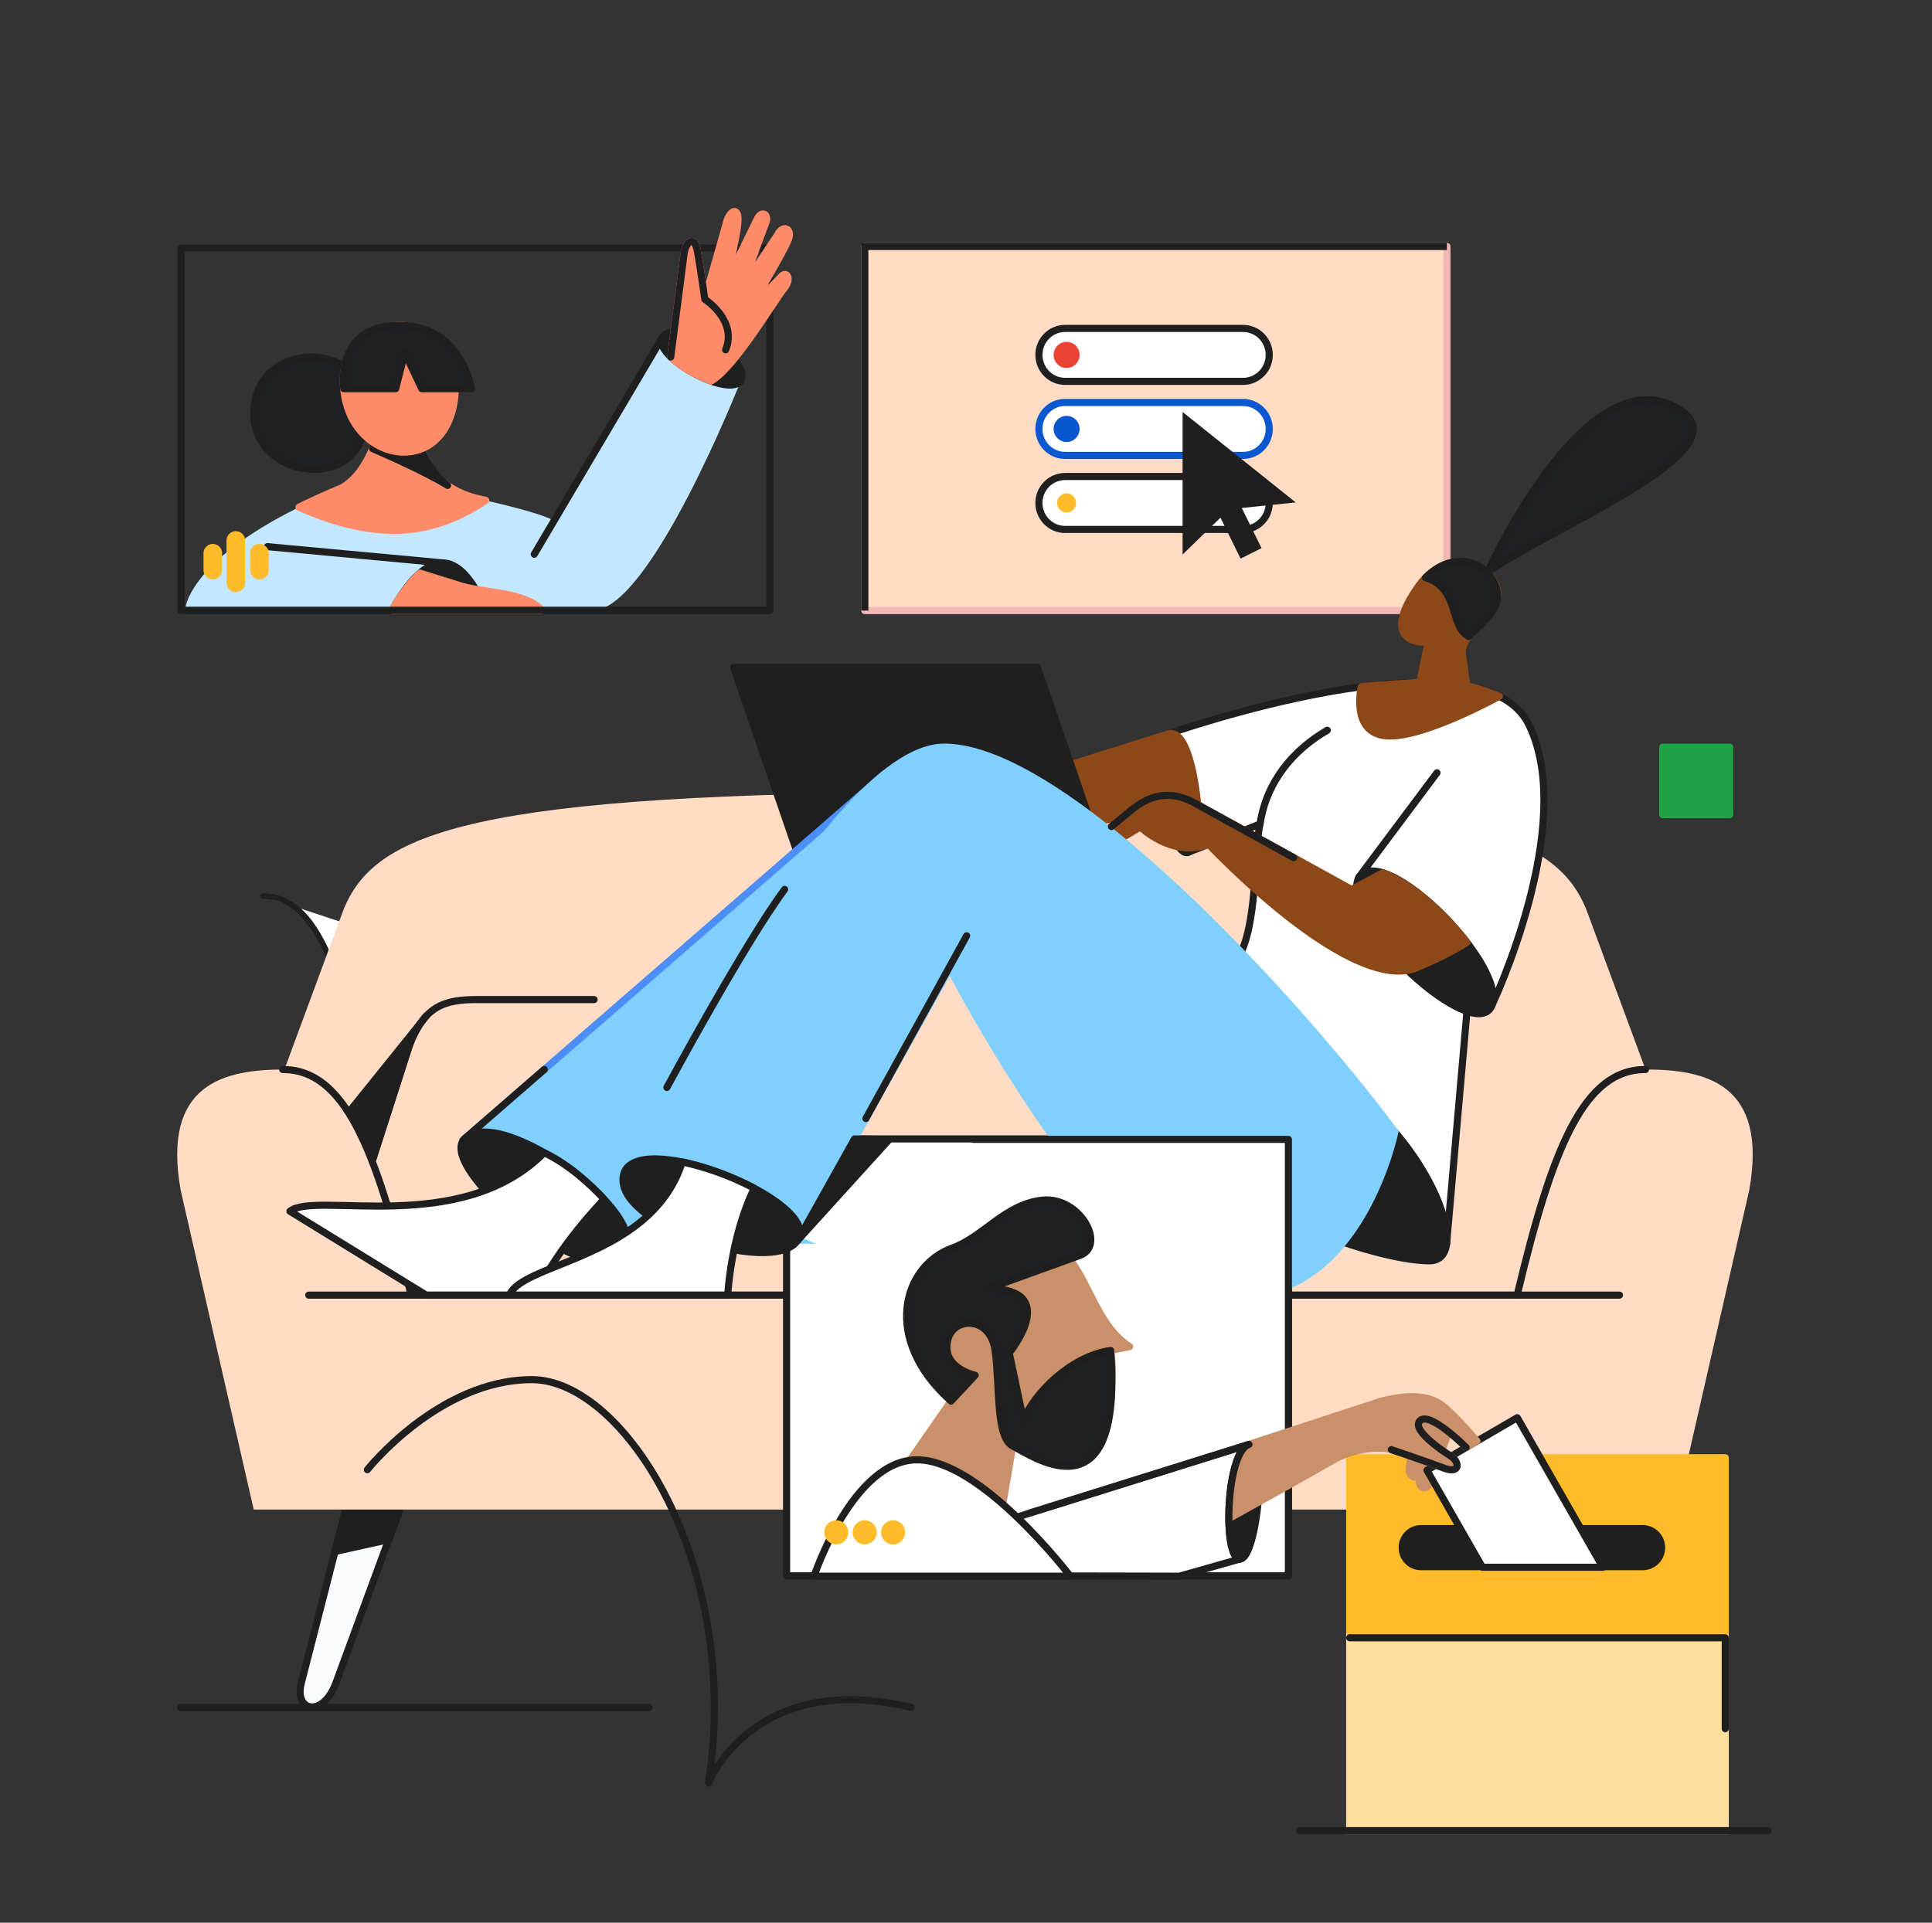 <svg width="219" height="218" fill="none" xmlns="http://www.w3.org/2000/svg"><rect width="100%" height="100%" fill="#333333" stroke="none"/><path d="M164.016 27.943H98.028v41.286h65.988V27.943Z" fill="#FFDCC3" stroke="#F2B8B5" stroke-width=".806" stroke-linecap="round" stroke-linejoin="round"/><path d="M87.266 28.12H20.515v41.11h66.751V28.12Z" stroke="#1F1F1F" stroke-width=".806" stroke-linecap="round" stroke-linejoin="round"/><path d="M29.782 101.593c5.557 0 8.41 7.001 11.606 20.408h49.939" fill="#fff"/><path d="M29.782 101.593c5.557 0 8.41 7.001 11.606 20.408h49.939" stroke="#1F1F1F" stroke-width=".643" stroke-linecap="round" stroke-linejoin="round"/><path d="M46.789 146.848H35.19" stroke="#1F1F1F" stroke-width=".806" stroke-linecap="round" stroke-linejoin="round"/><path d="m39.196 171.155-5.06 19.744c-.774 3.15 2.428 3.882 3.916-.016l7.26-19.722-6.116-.006Z" fill="#F8FAFD" stroke="#1F1F1F" stroke-width=".806" stroke-linecap="round" stroke-linejoin="round"/><path d="M20.476 193.601h53.09" stroke="#1F1F1F" stroke-width=".806" stroke-linecap="round" stroke-linejoin="round"/><path d="m39.197 171.155-1.221 4.765 6.141-1.367 1.194-3.398h-6.114Z" fill="#1F1F1F" stroke="#1F1F1F" stroke-width=".806" stroke-linecap="round" stroke-linejoin="round"/><path d="m178.387 171.155 5.059 19.744c.774 3.15-2.428 3.882-3.916-.016l-7.259-19.722 6.116-.006Z" fill="#fff" stroke="#1F1F1F" stroke-width=".806" stroke-linecap="round" stroke-linejoin="round"/><path d="m178.385 171.155 1.221 4.765-6.141-1.367-1.194-3.398h6.114Z" fill="#1F1F1F" stroke="#1F1F1F" stroke-width=".806" stroke-linecap="round" stroke-linejoin="round"/><path d="M109.381 89.825c56.323 0 66.811 4.687 70.397 13.195l6.746 18.244c6.747 0 13.915 1.539 11.762 13.669l-8.283 36.223H28.759l-8.283-36.223c-2.154-12.13 5.015-13.669 11.762-13.669l6.746-18.25c3.585-8.502 14.074-13.189 70.397-13.189Z" fill="#FFDCC3"/><path d="M186.525 121.264c-6.966 0-10.543 8.775-14.548 25.58h-62.596" stroke="#1F1F1F" stroke-width=".806" stroke-linecap="round" stroke-linejoin="round"/><path d="M132.389 83.223s35.326-12.448 40.906-1.064c5.58 11.384-4.226 31.921-4.226 31.921l-2.515-2.457-2.575 29.391-23.286-33.054c1.817-3.882 1.515-11.757 2.128-14.522l-8.126 3.193-2.306-13.408Z" fill="#fff" stroke="#1F1F1F" stroke-width=".806" stroke-linecap="round" stroke-linejoin="round"/><path d="M171.977 146.848h11.597M32.046 121.264c6.965 0 10.543 8.775 14.548 25.58h62.595M46.596 146.848H34.998" stroke="#1F1F1F" stroke-width=".806" stroke-linecap="round" stroke-linejoin="round"/><path d="M132.389 83.223c2.216-.734 4.429 12.484 2.322 13.408-2.107.923-4.98-12.533-2.322-13.408Z" fill="#1F1F1F" stroke="#1F1F1F" stroke-width=".806" stroke-linecap="round" stroke-linejoin="round"/><path d="m132.39 83.223-27.749 8.75 1.234 4.212 29.889-4.94s-.747-8.887-3.374-8.022Z" fill="#8C4819" stroke="#8C4819" stroke-width=".806" stroke-linecap="round" stroke-linejoin="round"/><path d="M41.643 166.639s8.095-10.212 18.638-10.212c10.543 0 23.826 21.075 20.031 45.75 0 0 5.06-12.888 22.982-8.577" stroke="#1F1F1F" stroke-width=".806" stroke-linecap="round" stroke-linejoin="round"/><path d="M146.047 129.134H89.163v49.538h56.884v-49.538Z" fill="#fff" stroke="#1F1F1F" stroke-width=".806" stroke-linecap="round" stroke-linejoin="round"/><path d="M196.068 84.714h-7.591v7.66h7.591v-7.66Z" fill="#1EA446" stroke="#1EA446" stroke-width=".806" stroke-linecap="round" stroke-linejoin="round"/><path d="m125.985 100.087-8.381-24.418H83.158l8.382 24.418h34.445ZM154.028 99.467c3.009-4.026 17.027 10.207 15.049 14.613-1.977 4.405-17.448-9.436-15.049-14.613ZM152.272 140.854s5.977 2.101 9.773 2.101c3.796 0 1.902-7.811-3.932-14.618l-5.841 12.517Z" fill="#1F1F1F" stroke="#1F1F1F" stroke-width=".806" stroke-linecap="round" stroke-linejoin="round"/><path d="m52.639 129.133 17.98 12.906 39.74-43.23-10.253-10.93-47.467 41.254Z" fill="#7FCFFF" stroke="#4C8DF6" stroke-width=".806" stroke-miterlimit="10"/><path d="M129.258 93.768s3.676 3.556 7.739 1.962c0 0 15.637 16.718 23.369 14.093 3.935-1.63 5.913-2.978 5.913-2.978s-4.45-5.995-9.52-7.885l-3.554 1.89-17.431-9.61c-3.585-2.13-5.974-.569-7.379.495l-4.644 3.831c-1.896 1.418-.069 1.43.494 1.153.563-.278 5.013-2.951 5.013-2.951Z" fill="#8C4819" stroke="#8C4819" stroke-width=".806" stroke-linecap="round" stroke-linejoin="round"/><path d="m90.432 140.626-19.621-7.811s22.608-48.101 36.225-48.101c13.618 0 39.693 28.302 51.08 43.623 0 0-3.794 18.514-17.553 18.514-13.758 0-32.892-37.027-32.892-37.027l-17.24 30.802Z" fill="#7FCFFF" stroke="#7FCFFF" stroke-width=".806" stroke-miterlimit="10"/><path d="M52.638 129.136c4.129-4.062 21.67 8.896 17.978 12.903-4.254 4.63-21.09-9.66-17.978-12.903Z" fill="#1F1F1F" stroke="#1F1F1F" stroke-width=".806" stroke-linecap="round" stroke-linejoin="round"/><path d="M61.688 130.699c-9.421 9.553-26.008 4.296-28.82 6.64l15.45 9.505h12.383c2.515-5.467 7.385-10.413 7.768-10.882.002.006-3.117-3.546-6.781-5.263Z" fill="#fff" stroke="#1F1F1F" stroke-width=".806" stroke-linecap="round" stroke-linejoin="round"/><path d="m98.154 126.825 11.42-20.726" stroke="#1F1F1F" stroke-width=".806" stroke-linecap="round" stroke-linejoin="round"/><path d="M70.81 132.804c2.304-4.686 22.362 3.515 19.62 7.811-2.74 4.296-21.927-2.064-19.62-7.811Z" fill="#1F1F1F" stroke="#1F1F1F" stroke-width=".806" stroke-linecap="round" stroke-linejoin="round"/><path d="M57.75 146.844c1.476-3.71 16.126-4.161 19.586-15.096a32.073 32.073 0 0 1 8.17 2.99s-2.455 4.522-3.016 12.106H57.75Z" fill="#fff" stroke="#1F1F1F" stroke-width=".806" stroke-linecap="round" stroke-linejoin="round"/><path d="m42.27 131.399 3.989-12.425c1.687-5.001 4.218-5.639 7.801-5.639h13.285" stroke="#1F1F1F" stroke-width=".806" stroke-linecap="round" stroke-linejoin="round"/><path d="m48.319 115.199-8.707 10.818 2.662 5.382 3.99-12.426a10.562 10.562 0 0 1 2.055-3.774Z" fill="#1F1F1F" stroke="#1F1F1F" stroke-width=".806" stroke-linecap="round" stroke-linejoin="round"/><path d="M142.829 93.438c.737-4.895 3.829-8.441 7.625-10.64l-7.625 10.64Z" fill="#fff"/><path d="M142.829 93.438c.737-4.895 3.829-8.441 7.625-10.64M154.03 99.466l8.859-11.845" stroke="#1F1F1F" stroke-width=".806" stroke-linecap="round" stroke-linejoin="round"/><path d="M154.314 77.867s-1.26 5.25 2.852 5.57c4.111.317 12.791-4.492 12.791-4.492s-2.363-.976-3.676-1.172l-.519-3.647c-.238-2.047 3.005-3.591 3.821-5.613 1.355-3.165-4.084-7.527-8.354-2.632-2.874 3.67-3.576 7.06.658 6.942l-.943 4.54s-5.29.315-6.63.504Z" fill="#8C4819" stroke="#8C4819" stroke-width=".806" stroke-linecap="round" stroke-linejoin="round"/><path d="M161.58 65.496c3.928 1.198 2.647 5.486 4.915 6.673.878-.96 3.272-2.763 3.272-4.366 0-3.439-4.327-6.097-8.187-2.306Z" fill="#202124" stroke="#1F1F1F" stroke-width=".806" stroke-linecap="round" stroke-linejoin="round"/><path d="M110.358 129.186h35.687v49.488" fill="#fff"/><path d="M110.358 129.186h35.687v49.488" stroke="#1F1F1F" stroke-width=".806" stroke-linecap="round" stroke-linejoin="round"/><path d="M168.61 64.891s11.085-24.692 21.579-18.595c8.02 4.657-13.96 13.263-21.579 18.595Z" fill="#202124" stroke="#1F1F1F" stroke-width=".806" stroke-linecap="round" stroke-linejoin="round"/><path d="m90.434 140.625 10.374-11.438-3.945-.053-6.43 11.491Z" fill="#1F1F1F" stroke="#1F1F1F" stroke-width=".806" stroke-linecap="round" stroke-linejoin="round"/><path d="M75.594 123.299s8.804-16.34 13.35-22.456M52.639 129.133l9.055-7.869" stroke="#1F1F1F" stroke-width=".806" stroke-linecap="round" stroke-linejoin="round"/><path d="M140.899 37.237h-20.161c-1.642 0-2.973 1.344-2.973 3.001v.002c0 1.658 1.331 3.002 2.973 3.002h20.161c1.643 0 2.974-1.344 2.974-3.002v-.002c0-1.657-1.331-3.001-2.974-3.001Z" fill="#fff" stroke="#1F1F1F" stroke-width=".806" stroke-miterlimit="10"/><path d="M120.904 41.324c.593 0 1.074-.485 1.074-1.084 0-.598-.481-1.084-1.074-1.084-.593 0-1.074.486-1.074 1.084 0 .599.481 1.084 1.074 1.084Z" fill="#EA4335" stroke="#EA4335" stroke-width=".806" stroke-miterlimit="10"/><path d="M140.899 45.632h-20.161c-1.642 0-2.973 1.344-2.973 3.002v.002c0 1.657 1.331 3 2.973 3h20.161c1.643 0 2.974-1.343 2.974-3v-.003c0-1.657-1.331-3-2.974-3Z" fill="#fff" stroke="#0B57D0" stroke-width=".806" stroke-miterlimit="10"/><path d="M120.904 49.717c.593 0 1.074-.485 1.074-1.084 0-.598-.481-1.083-1.074-1.083-.593 0-1.074.485-1.074 1.083 0 .599.481 1.084 1.074 1.084Z" fill="#0B57D0" stroke="#0B57D0" stroke-width=".806" stroke-miterlimit="10"/><path d="M140.899 54.027h-20.161c-1.642 0-2.973 1.344-2.973 3.001v.002c0 1.658 1.331 3.001 2.973 3.001h20.161c1.643 0 2.974-1.343 2.974-3v-.003c0-1.657-1.331-3.001-2.974-3.001Z" fill="#fff" stroke="#1F1F1F" stroke-width=".806" stroke-miterlimit="10"/><path d="M120.904 58.111a1.08 1.08 0 0 0 1.074-1.083 1.08 1.08 0 0 0-1.074-1.084 1.08 1.08 0 0 0-1.074 1.084 1.08 1.08 0 0 0 1.074 1.083Z" fill="#FFBB29"/><path d="m145.857 56.667-11.402-9.117v14.37l4.007-3.9 2.347 4.778 1.654-.828-2.32-4.717 5.714-.586Z" fill="#1F1F1F" stroke="#1F1F1F" stroke-width=".806" stroke-miterlimit="10"/><path d="m113.565 171.156 1.229-7.203s8.747 5.256 10.299-1.237c1.552-6.492.801-9.597.801-9.597l2.158-.434c-5.764-3.675-4.658-14.118-14.593-13.069-6.611 1.265-13.223 8.283-5.655 19.244l-4.712 6.787 10.473 5.509Z" fill="#C99069" stroke="#C99069" stroke-width=".806" stroke-linecap="round" stroke-linejoin="round"/><path d="M125.895 153.119c-4.559.646-8.68 4.899-9.889 7.867l-1.604-7.588s5.977-7.297-2.405-7.288l10.487-3.794c2.923-1.189-.099-6.682-4.331-6.239-4.231.444-6.729 4.181-10.183 5.417-5.692 2.037-8.014 10.398-.166 17.366l2.734-2.929s-4.03-.848-3.059-4.156c.729-2.48 4.758-2.538 5.317 1.322.559 3.861.039 9.883 1.999 10.855 1.96.973 12.591 8.657 11.1-10.833Z" fill="#202124" stroke="#1F1F1F" stroke-width=".806" stroke-linecap="round" stroke-linejoin="round"/><path d="M33.892 57.508c2.778 1.256 6.741 2.636 10.783 2.636 4.566 0 8.229-1.92 10.376-3.401 6.886 1.562 7.74 2.308 7.74 2.308l12.307-20.816 8.867 4.97S73.73 69.193 67.235 69.193H20.973s.095-5.338 12.919-11.685Z" fill="#C2E7FF"/><path d="M33.891 57.508a80.885 80.885 0 0 1 4.745-2.148c3.416-1.726 4.603-7.59 4.603-7.59h4.063s-.457 7.15 7.064 8.809l.69.152c-2.147 1.482-5.804 3.402-10.376 3.402-4.048.011-8.01-1.37-10.789-2.625Z" fill="#FF8B69" stroke="#FF8B69" stroke-width=".806" stroke-linecap="round" stroke-linejoin="round"/><path d="M75.102 38.231 60.559 62.843" stroke="#1F1F1F" stroke-width=".806" stroke-linecap="round" stroke-linejoin="round"/><path d="M41.565 46.83c0-8.696-12.801-8.241-12.801 0-.002 7.763 12.8 9.277 12.8 0Z" fill="#202124" stroke="#1F1F1F" stroke-width=".806" stroke-linecap="round" stroke-linejoin="round"/><path d="M42.243 50.869s5.847 2.51 8.497 4.167c0 0-2.857-2.074-3.33-5.6l-4.49-.438s-.472 1.412-.677 1.87Z" fill="#1F1F1F" stroke="#1F1F1F" stroke-width=".806" stroke-linecap="round" stroke-linejoin="round"/><path d="M51.627 43.58c0 11.212-12.706 9.373-12.706-.46 0-8.05 12.706-8.741 12.706.46Z" fill="#FF8B69" stroke="#FF8B69" stroke-width=".806" stroke-linecap="round" stroke-linejoin="round"/><path d="M53.45 44.072h-5.64s-1.963-4.173-1.951-4.058c.011.115-1.004 4.058-1.004 4.058h-5.882s-1.117-7.192 6.31-7.192c7.027 0 8.166 7.192 8.166 7.192Z" fill="#202124" stroke="#1F1F1F" stroke-width=".806" stroke-linecap="round" stroke-linejoin="round"/><path d="M55.05 69.189s-1.886-5.37-4.906-5.37c-3.02 0-5.677 5.37-5.677 5.37H55.05Z" fill="#1F1F1F" stroke="#1F1F1F" stroke-width=".806" stroke-linecap="round" stroke-linejoin="round"/><path d="m50.144 63.82-19.826-1.84" stroke="#1F1F1F" stroke-width=".806" stroke-linecap="round" stroke-linejoin="round"/><path d="m47.588 64.981 4.881 1.523c2.632.709 7.132.674 8.957 2.685h-16.96s.775-1.869 3.122-4.208Z" fill="#FF8B69" stroke="#FF8B69" stroke-width=".806" stroke-linecap="round" stroke-linejoin="round"/><path d="M83.967 43.2c1.368-2.76-7.606-7.103-8.867-4.969-1.262 2.134 7.385 6.925 8.867 4.97Z" fill="#1F1F1F" stroke="#1F1F1F" stroke-width=".806" stroke-linecap="round" stroke-linejoin="round"/><path d="m76.03 40.477 1.523-11.79c.173-1.21 1.14-2.07 1.483-.288.342 1.783.855 5.53.855 5.53l2.393-8.463c.34-1.61 1.48-2.185 1.366-.345-.114 1.84-1.428 7.1-1.428 7.1l3.59-7.337c.512-1.091 1.423-.632.967.461-.457 1.094-2.672 7.36-2.672 7.36l4.042-6.089c.569-1.15 1.652-.747 1.251.46-.4 1.206-4.386 7.878-4.386 7.878l3.419-3.45c.683-.976 1.424.057.399 1.265-1.026 1.21-5.611 9.024-8.25 10.434 0 0-2.775-.975-4.551-2.726Z" fill="#FF8B69" stroke="#FF8B69" stroke-width=".806" stroke-linecap="round" stroke-linejoin="round"/><path d="M79.888 33.93s3.738 2.386 2.364 5.738l-2.364-5.739Z" fill="#FF8B69"/><path d="M79.888 33.93s3.738 2.386 2.364 5.739" stroke="#1F1F1F" stroke-width=".806" stroke-linecap="round" stroke-linejoin="round"/><path d="M27.383 61.289a.655.655 0 0 0-.651-.658.655.655 0 0 0-.651.658v4.788c0 .363.291.658.651.658.36 0 .651-.295.651-.658v-4.788ZM24.774 62.734a.655.655 0 0 0-.65-.658.655.655 0 0 0-.652.658v1.896c0 .363.292.658.651.658.36 0 .651-.295.651-.658v-1.896ZM30.065 62.734a.655.655 0 0 0-.651-.658.655.655 0 0 0-.651.658v1.896c0 .363.291.658.65.658.36 0 .652-.295.652-.658v-1.896Z" fill="#FFBB29" stroke="#FFBB29" stroke-width=".806" stroke-linecap="round" stroke-linejoin="round"/><path d="M20.973 69.19h66.293" stroke="#1F1F1F" stroke-width=".806" stroke-linecap="round" stroke-linejoin="round"/><path d="M164.014 27.943H98.028V69.23" stroke="#1F1F1F" stroke-width=".806" stroke-miterlimit="10"/><path d="m141.573 163.773-26.616 8.344-.495 6.557 19.219.041 6.87-1.947 1.022-12.995Z" fill="#fff" stroke="#1F1F1F" stroke-width=".806" stroke-linecap="round" stroke-linejoin="round"/><path d="m76.03 40.477 1.523-11.79c.173-1.21 1.14-2.07 1.483-.288.342 1.783.855 5.53.855 5.53" fill="#FF8B69"/><path d="m76.03 40.477 1.523-11.79c.173-1.21 1.14-2.07 1.483-.288.342 1.783.855 5.53.855 5.53M125.985 93.717l2.399-1.982c1.405-1.064 3.795-2.624 7.38-.496l10.875 6.007" stroke="#1F1F1F" stroke-width=".806" stroke-linecap="round" stroke-linejoin="round"/><path d="M195.561 165.282h-42.564v20.41h42.564v-20.41Z" fill="#FFBB29" stroke="#FFBB29" stroke-width=".806" stroke-linecap="round" stroke-linejoin="round"/><path d="M163.108 160.904c-.025.028-2.345 6.249-2.345 6.249-.387.728-1.2.115-1.018-.902.182-1.018 1.668-6.386 1.668-6.386l1.695 1.039Z" fill="#C99069" stroke="#C99069" stroke-width=".806" stroke-linecap="round" stroke-linejoin="round"/><path d="M164.608 161.453c-.025.027-2.709 6.934-2.709 6.934-.387.73-1.197.117-1.016-.9.182-1.018 1.846-6.874 1.846-6.874l1.879.84Z" fill="#C99069" stroke="#C99069" stroke-width=".806" stroke-linecap="round" stroke-linejoin="round"/><path d="M141.573 163.772c2.203-.516.955 13.019-1.024 12.997-1.979-.021-1.596-12.126 1.024-12.997ZM161.082 177.635h25.128a2.147 2.147 0 0 0 2.136-2.156v-.002a2.146 2.146 0 0 0-2.136-2.156h-25.128c-1.18 0-2.136.965-2.136 2.156v.002c0 1.19.956 2.156 2.136 2.156Z" fill="#1F1F1F" stroke="#1F1F1F" stroke-width=".806" stroke-linecap="round" stroke-linejoin="round"/><path d="m168.041 177.699-6.288-10.994 10.237-5.965 9.701 16.959h-13.65Z" fill="#fff" stroke="#1F1F1F" stroke-width=".806" stroke-linecap="round" stroke-linejoin="round"/><path d="m141.572 163.773 14.986-4.902c3.13-.804 5.558-.732 7.22.715s3.646 3.816 3.646 3.816l-1.229.716s-4.164-4.19-5.251-3.019c-1.087 1.172 3.543 4.023 3.543 4.023 1.004.685 1.025 2.038-.827 1.33-1.698-.651-5.943-2.086-5.943-2.086-1.949-.515-4.888.184-6.519 1.15-1.631.967-11.847 6.64-11.847 6.64s.016-7.448 2.221-8.383Z" fill="#C99069" stroke="#C99069" stroke-width=".806" stroke-linecap="round" stroke-linejoin="round"/><path d="M166.196 164.118s-4.164-4.191-5.251-3.019c-1.087 1.171 3.543 4.022 3.543 4.022 1.004.686 1.025 2.039-.826 1.33-1.699-.65-5.944-2.085-5.944-2.085" stroke="#1F1F1F" stroke-width=".806" stroke-linecap="round" stroke-linejoin="round"/><path d="M195.561 185.692h-42.564v21.876h42.564v-21.876Z" fill="#FFDF99" stroke="#FFDF99" stroke-width=".806" stroke-miterlimit="10"/><path d="M200.415 207.568h-53.088" stroke="#1F1F1F" stroke-width=".806" stroke-linecap="round" stroke-linejoin="round"/><path d="M92.269 178.715s4.403-13.197 11.696-13.197c7.292 0 17.361 13.197 17.361 13.197H92.269Z" fill="#fff" stroke="#1F1F1F" stroke-width=".806" stroke-linecap="round" stroke-linejoin="round"/><path d="M94.793 174.71a.96.96 0 0 0 .956-.965.96.96 0 0 0-.956-.965.96.96 0 0 0-.956.965.96.96 0 0 0 .956.965ZM98.018 174.71a.96.96 0 0 0 .956-.965.96.96 0 0 0-.956-.965.96.96 0 0 0-.956.965.96.96 0 0 0 .956.965ZM101.241 174.71a.96.96 0 0 0 .955-.965.96.96 0 0 0-.955-.965.96.96 0 0 0-.956.965.96.96 0 0 0 .956.965Z" fill="#FFBB29" stroke="#FFBB29" stroke-width=".806" stroke-linecap="round" stroke-linejoin="round"/><path d="M140.549 176.77c-1.979-.023-1.596-12.126 1.023-12.997l-24.798 7.762M152.997 185.692h42.566v10.314" stroke="#1F1F1F" stroke-width=".806" stroke-linecap="round" stroke-linejoin="round"/></svg>
